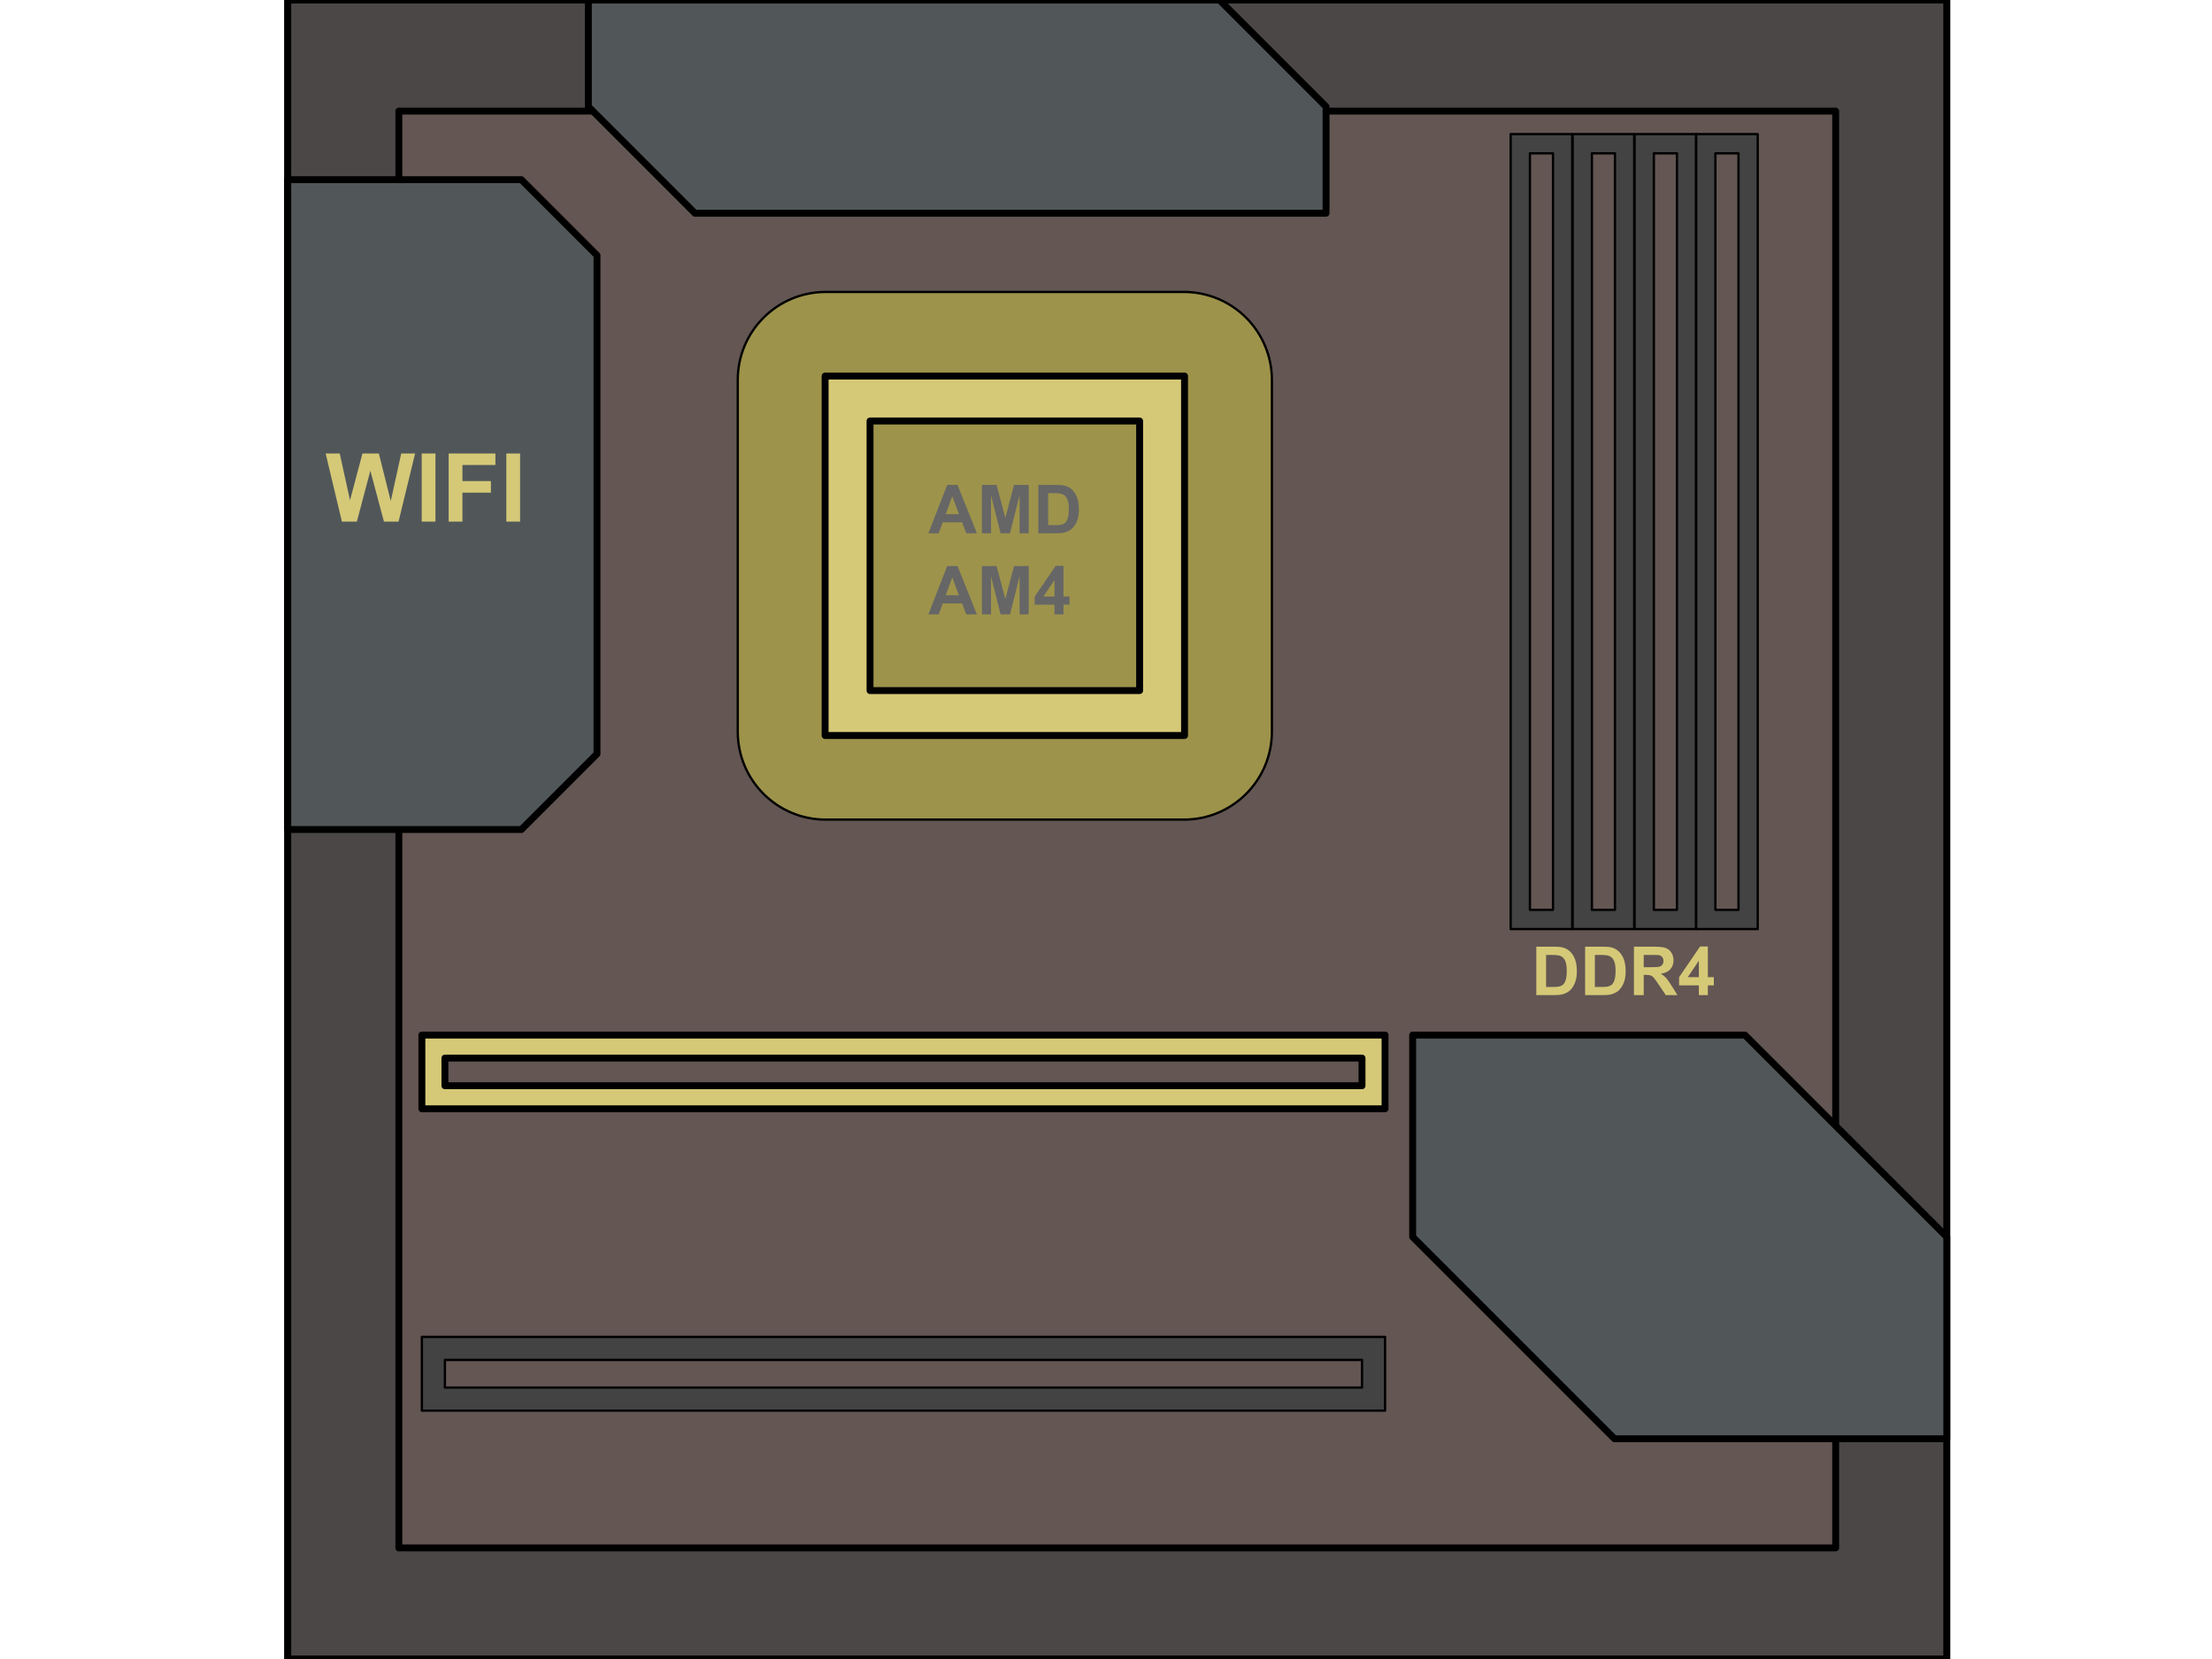 <svg version="1.1" viewBox="0.0 0.0 960.0 720.0" fill="none" stroke="none" stroke-linecap="square" stroke-miterlimit="10" xmlns:xlink="http://www.w3.org/1999/xlink" xmlns="http://www.w3.org/2000/svg"><clipPath id="p.0"><path d="m0 0l960.0 0l0 720.0l-960.0 0l0 -720.0z" clip-rule="nonzero"/></clipPath><g clip-path="url(#p.0)"><path fill="#000000" fill-opacity="0.0" d="m0 0l960.0 0l0 720.0l-960.0 0z" fill-rule="evenodd"/><path fill="#635653" d="m124.885 0l720.0 0l0 720.0l-720.0 0z" fill-rule="evenodd"/><path stroke="#000000" stroke-width="3.0" stroke-linejoin="round" stroke-linecap="butt" d="m124.885 0l720.0 0l0 720.0l-720.0 0z" fill-rule="evenodd"/><path fill="#4b4747" d="m124.885 0l720.0 0l0 720.0l-720.0 0zm48.211 48.211l0 623.578l623.578 0l0 -623.578z" fill-rule="evenodd"/><path stroke="#000000" stroke-width="3.0" stroke-linejoin="round" stroke-linecap="butt" d="m124.885 0l720.0 0l0 720.0l-720.0 0zm48.211 48.211l0 623.578l623.578 0l0 -623.578z" fill-rule="evenodd"/><path fill="#515759" d="m255.344 0l273.89 0l46.268 46.268l0 46.268l0 0l-273.89 0l-46.268 -46.268l0 -46.268z" fill-rule="evenodd"/><path stroke="#000000" stroke-width="3.0" stroke-linejoin="round" stroke-linecap="butt" d="m255.344 0l273.89 0l46.268 46.268l0 46.268l0 0l-273.89 0l-46.268 -46.268l0 -46.268z" fill-rule="evenodd"/><path fill="#9d934b" d="m320.186 164.872l0 0c0 -21.08 17.089 -38.169 38.169 -38.169l155.474 0l0 0c10.123 0 19.831 4.021 26.989 11.179c7.158 7.158 11.179 16.866 11.179 26.989l0 152.67c0 21.08 -17.089 38.169 -38.169 38.169l-155.474 0c-21.08 0 -38.169 -17.089 -38.169 -38.169z" fill-rule="evenodd"/><path stroke="#000000" stroke-width="1.0" stroke-linejoin="round" stroke-linecap="butt" d="m320.186 164.872l0 0c0 -21.08 17.089 -38.169 38.169 -38.169l155.474 0l0 0c10.123 0 19.831 4.021 26.989 11.179c7.158 7.158 11.179 16.866 11.179 26.989l0 152.67c0 21.08 -17.089 38.169 -38.169 38.169l-155.474 0c-21.08 0 -38.169 -17.089 -38.169 -38.169z" fill-rule="evenodd"/><path fill="#515759" d="m259.092 110.801l0 216.382l-32.817 32.817l-101.388 0l0 0l0 -282.016l0 0l101.388 0z" fill-rule="evenodd"/><path stroke="#000000" stroke-width="3.0" stroke-linejoin="round" stroke-linecap="butt" d="m259.092 110.801l0 216.382l-32.817 32.817l-101.388 0l0 0l0 -282.016l0 0l101.388 0z" fill-rule="evenodd"/><path fill="#d5c978" d="m358.092 163.207l156.0 0l0 156l-156.0 0zm19.5 19.5l0 117l117.0 0l0 -117z" fill-rule="evenodd"/><path stroke="#000000" stroke-width="3.0" stroke-linejoin="round" stroke-linecap="butt" d="m358.092 163.207l156.0 0l0 156l-156.0 0zm19.5 19.5l0 117l117.0 0l0 -117z" fill-rule="evenodd"/><path fill="#434343" d="m183.092 580.207l418.016 0l0 32.0l-418.016 0zm10.0 10.0l0 12.0l398.016 0l0 -12.0z" fill-rule="evenodd"/><path stroke="#000000" stroke-width="1.0" stroke-linejoin="round" stroke-linecap="butt" d="m183.092 580.207l418.016 0l0 32.0l-418.016 0zm10.0 10.0l0 12.0l398.016 0l0 -12.0z" fill-rule="evenodd"/><path fill="#515759" d="m613.092 449.207l144.205 0l87.606 87.606l0 87.606l0 0l-144.205 0l-87.606 -87.606l0 -87.606z" fill-rule="evenodd"/><path stroke="#000000" stroke-width="3.0" stroke-linejoin="round" stroke-linecap="butt" d="m613.092 449.207l144.205 0l87.606 87.606l0 87.606l0 0l-144.205 0l-87.606 -87.606l0 -87.606z" fill-rule="evenodd"/><path fill="#434343" d="m682.336 58.207l0 345.008l-26.709 0l0 -345.008zm-8.346 8.346l-10.016 0l0 328.315l10.016 0z" fill-rule="evenodd"/><path stroke="#000000" stroke-width="1.0" stroke-linejoin="round" stroke-linecap="butt" d="m682.336 58.207l0 345.008l-26.709 0l0 -345.008zm-8.346 8.346l-10.016 0l0 328.315l10.016 0z" fill-rule="evenodd"/><path fill="#434343" d="m709.234 58.207l0 345.008l-26.709 0l0 -345.008zm-8.346 8.346l-10.016 0l0 328.315l10.016 0z" fill-rule="evenodd"/><path stroke="#000000" stroke-width="1.0" stroke-linejoin="round" stroke-linecap="butt" d="m709.234 58.207l0 345.008l-26.709 0l0 -345.008zm-8.346 8.346l-10.016 0l0 328.315l10.016 0z" fill-rule="evenodd"/><path fill="#434343" d="m736.131 58.207l0 345.008l-26.709 0l0 -345.008zm-8.346 8.346l-10.016 0l0 328.315l10.016 0z" fill-rule="evenodd"/><path stroke="#000000" stroke-width="1.0" stroke-linejoin="round" stroke-linecap="butt" d="m736.131 58.207l0 345.008l-26.709 0l0 -345.008zm-8.346 8.346l-10.016 0l0 328.315l10.016 0z" fill-rule="evenodd"/><path fill="#434343" d="m762.84 58.207l0 345.008l-26.709 0l0 -345.008zm-8.346 8.346l-10.016 0l0 328.315l10.016 0z" fill-rule="evenodd"/><path stroke="#000000" stroke-width="1.0" stroke-linejoin="round" stroke-linecap="butt" d="m762.84 58.207l0 345.008l-26.709 0l0 -345.008zm-8.346 8.346l-10.016 0l0 328.315l10.016 0z" fill-rule="evenodd"/><path fill="#d5c978" d="m183.092 449.207l418.016 0l0 32.0l-418.016 0zm10.0 10.0l0 12.0l398.016 0l0 -12.0z" fill-rule="evenodd"/><path stroke="#000000" stroke-width="3.0" stroke-linejoin="round" stroke-linecap="butt" d="m183.092 449.207l418.016 0l0 32.0l-418.016 0zm10.0 10.0l0 12.0l398.016 0l0 -12.0z" fill-rule="evenodd"/><path fill="#000000" fill-opacity="0.0" d="m132.186 177.703l209.984 0l0 106.016l-209.984 0z" fill-rule="evenodd"/><path fill="#d5c978" d="m148.389 226.383l-7.062 -29.578l6.109 0l4.469 20.312l5.406 -20.312l7.109 0l5.172 20.656l4.547 -20.656l6.016 0l-7.188 29.578l-6.328 0l-5.906 -22.109l-5.859 22.109l-6.484 0zm34.632 0l0 -29.578l5.969 0l0 29.578l-5.969 0zm11.701 0l0 -29.578l20.281 0l0 5.0l-14.312 0l0 7.0l12.359 0l0 5.0l-12.359 0l0 12.578l-5.969 0zm25.026 0l0 -29.578l5.969 0l0 29.578l-5.969 0z" fill-rule="nonzero"/><path fill="#000000" fill-opacity="0.0" d="m655.627 394.703l209.984 0l0 106.016l-209.984 0z" fill-rule="evenodd"/><path fill="#d5c978" d="m666.752 410.863l7.734 0q2.625 0 4.0 0.406q1.844 0.547 3.156 1.938q1.328 1.391 2.016 3.406q0.688 2.0 0.688 4.953q0 2.594 -0.641 4.469q-0.797 2.297 -2.25 3.703q-1.109 1.078 -2.984 1.688q-1.406 0.438 -3.75 0.438l-7.969 0l0 -21.0zm4.234 3.562l0 13.906l3.156 0q1.781 0 2.578 -0.203q1.031 -0.266 1.703 -0.875q0.688 -0.625 1.109 -2.031q0.438 -1.406 0.438 -3.844q0 -2.438 -0.438 -3.734q-0.422 -1.297 -1.203 -2.031q-0.766 -0.734 -1.953 -0.984q-0.891 -0.203 -3.484 -0.203l-1.906 0zm16.945 -3.562l7.734 0q2.625 0 4.0 0.406q1.844 0.547 3.156 1.938q1.328 1.391 2.016 3.406q0.688 2.0 0.688 4.953q0 2.594 -0.641 4.469q-0.797 2.297 -2.25 3.703q-1.109 1.078 -2.984 1.688q-1.406 0.438 -3.75 0.438l-7.969 0l0 -21.0zm4.234 3.562l0 13.906l3.156 0q1.781 0 2.578 -0.203q1.031 -0.266 1.703 -0.875q0.688 -0.625 1.109 -2.031q0.438 -1.406 0.438 -3.844q0 -2.438 -0.438 -3.734q-0.422 -1.297 -1.203 -2.031q-0.766 -0.734 -1.953 -0.984q-0.891 -0.203 -3.484 -0.203l-1.906 0zm16.961 17.438l0 -21.0l8.922 0q3.375 0 4.891 0.578q1.531 0.562 2.438 2.016q0.922 1.438 0.922 3.297q0 2.359 -1.391 3.906q-1.375 1.531 -4.141 1.938q1.375 0.797 2.266 1.766q0.891 0.953 2.406 3.406l2.562 4.094l-5.062 0l-3.062 -4.562q-1.641 -2.453 -2.25 -3.094q-0.594 -0.641 -1.266 -0.875q-0.672 -0.234 -2.125 -0.234l-0.859 0l0 8.766l-4.25 0zm4.25 -12.109l3.125 0q3.062 0 3.812 -0.25q0.766 -0.266 1.188 -0.891q0.438 -0.641 0.438 -1.578q0 -1.062 -0.578 -1.719q-0.562 -0.656 -1.594 -0.828q-0.516 -0.062 -3.094 -0.062l-3.297 0l0 5.328zm23.93 12.109l0 -4.219l-8.594 0l0 -3.531l9.109 -13.328l3.375 0l0 13.312l2.609 0l0 3.547l-2.609 0l0 4.219l-3.891 0zm0 -7.766l0 -7.172l-4.828 7.172l4.828 0z" fill-rule="nonzero"/><path fill="#000000" fill-opacity="0.0" d="m393.907 194.294l209.984 0l0 106.016l-209.984 0z" fill-rule="evenodd"/><path fill="#666666" d="m423.969 231.454l-4.609 0l-1.828 -4.766l-8.391 0l-1.734 4.766l-4.5 0l8.172 -21.0l4.484 0l8.406 21.0zm-7.797 -8.312l-2.891 -7.781l-2.844 7.781l5.734 0zm9.992 8.312l0 -21.0l6.344 0l3.812 14.328l3.766 -14.328l6.359 0l0 21.0l-3.938 0l0 -16.531l-4.172 16.531l-4.078 0l-4.156 -16.531l0 16.531l-3.938 0zm24.477 -21.0l7.734 0q2.625 0 4.0 0.406q1.844 0.547 3.156 1.938q1.328 1.391 2.016 3.406q0.688 2.0 0.688 4.953q0 2.594 -0.641 4.469q-0.797 2.297 -2.25 3.703q-1.109 1.078 -2.984 1.688q-1.406 0.438 -3.75 0.438l-7.969 0l0 -21.0zm4.234 3.562l0 13.906l3.156 0q1.781 0 2.578 -0.203q1.031 -0.266 1.703 -0.875q0.688 -0.625 1.109 -2.031q0.438 -1.406 0.438 -3.844q0 -2.438 -0.438 -3.734q-0.422 -1.297 -1.203 -2.031q-0.766 -0.734 -1.953 -0.984q-0.891 -0.203 -3.484 -0.203l-1.906 0z" fill-rule="nonzero"/><path fill="#666666" d="m423.969 266.654l-4.609 0l-1.828 -4.766l-8.391 0l-1.734 4.766l-4.5 0l8.172 -21.0l4.484 0l8.406 21.0zm-7.797 -8.312l-2.891 -7.781l-2.844 7.781l5.734 0zm9.992 8.312l0 -21.0l6.344 0l3.812 14.328l3.766 -14.328l6.359 0l0 21.0l-3.938 0l0 -16.531l-4.172 16.531l-4.078 0l-4.156 -16.531l0 16.531l-3.938 0zm31.493 0l0 -4.219l-8.594 0l0 -3.531l9.109 -13.328l3.375 0l0 13.312l2.609 0l0 3.547l-2.609 0l0 4.219l-3.891 0zm0 -7.766l0 -7.172l-4.828 7.172l4.828 0z" fill-rule="nonzero"/></g></svg>